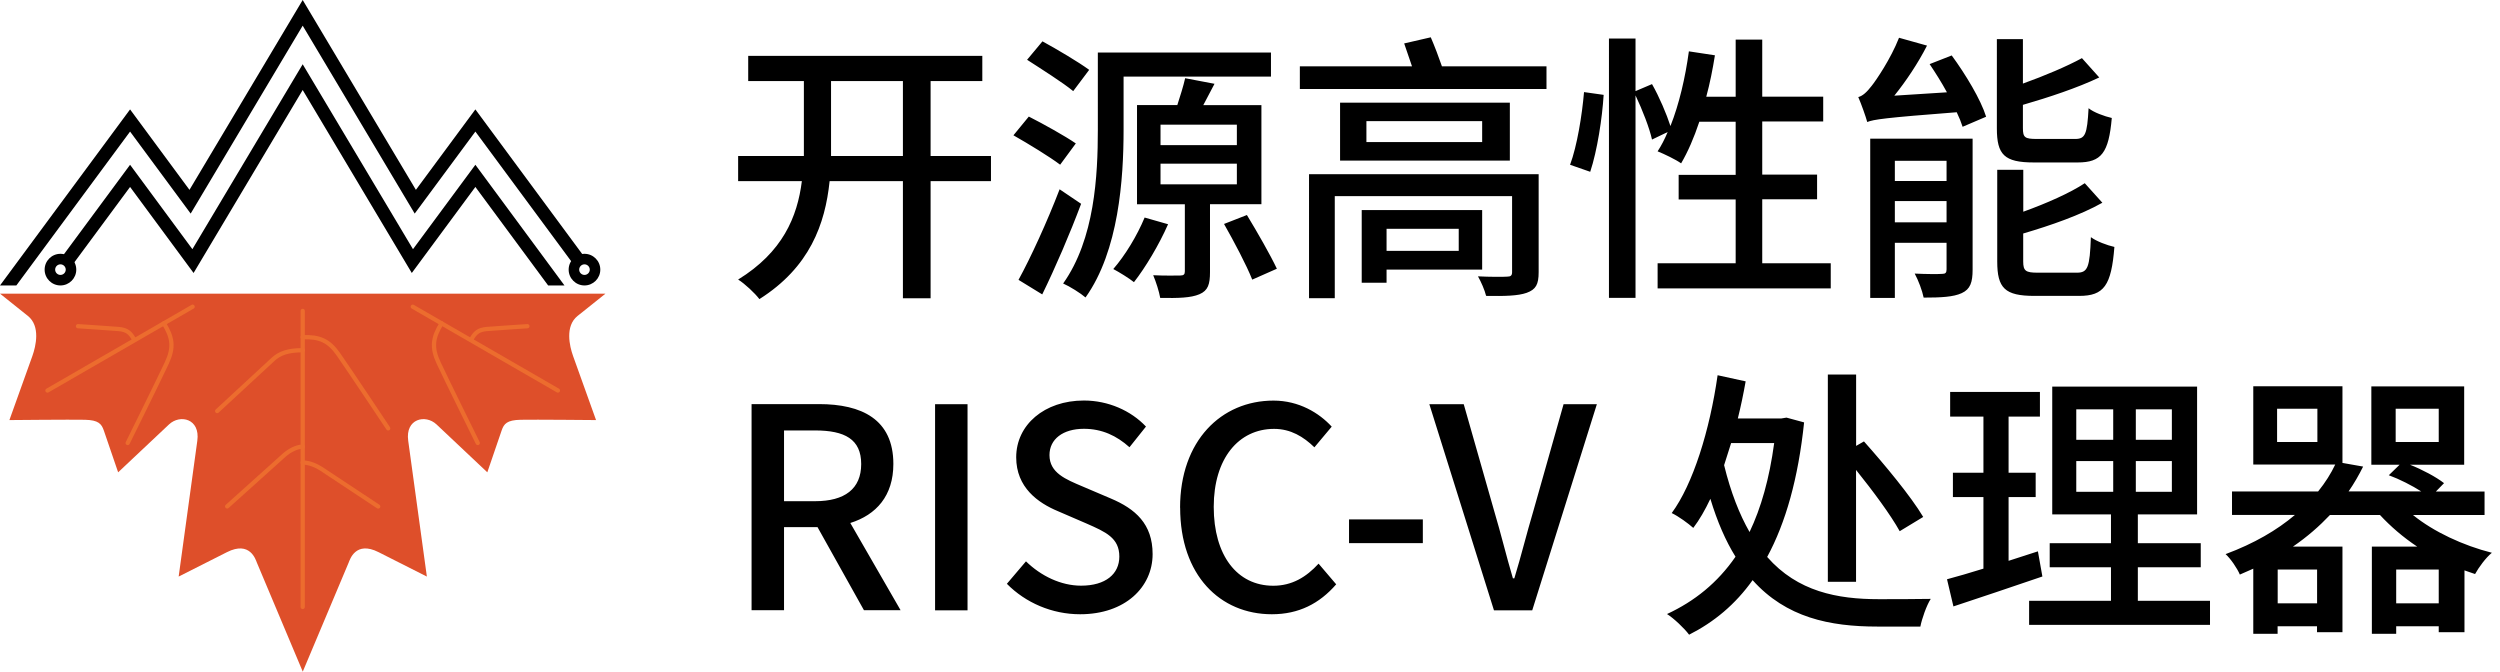 <?xml version="1.0" encoding="UTF-8"?>
<svg id="xs_hero" data-name="XiangShan Hero" xmlns="http://www.w3.org/2000/svg" xmlns:xlink="http://www.w3.org/1999/xlink" viewBox="0 0 335 90">
  <defs>
    <style>
      @media (prefers-color-scheme: light) {
        .cls-text {
          fill: url(#hero_gradient_palette_light);
        }

        .cls-mount {
          fill: #231815;
        }
      }

      @media (prefers-color-scheme: dark) {
        .cls-text {
          fill: url(#hero_gradient_palette_dark);
        }
  
        .cls-mount {
          fill: #f4d7d1;
        }
      }

      .cls-leaf {
        fill: #de4f2a;
      }

      .cls-mount, .cls-leaf {
        fill-rule: evenodd;
      }

      .cls-vein {
        fill: none;
        stroke: #ec6c2e;
        stroke-linecap: round;
        stroke-linejoin: round;
        stroke-width: .57px;
      }
    </style>
    <linearGradient id="hero_gradient_palette_light" data-name="hero_gradient_palette_light" x1="92.49" y1="40.86" x2="327.49" y2="40.86" gradientUnits="userSpaceOnUse">
      <stop offset=".03" stop-color="#500500"/>
      <stop offset="1" stop-color="#8d2c0e"/>
    </linearGradient>
    <linearGradient id="hero_gradient_palette_dark" data-name="hero_gradient_palette_dark" x1="92.49" y1="40.86" x2="327.49" y2="40.86" gradientUnits="userSpaceOnUse">
      <stop offset="0" stop-color="#de4f2a"/>
      <!-- <stop offset="0" stop-color="#e25054"/> -->
      <stop offset=".97" stop-color="#cc0e00"/>
    </linearGradient>
  </defs>
  <g id="XS-light">
    <g>
      <g>
        <polygon class="cls-mount" points="63.7 25.05 55.18 36.58 40.56 12.06 25.94 36.58 17.43 25.05 9.52 35.75 8.1 34.7 17.43 22.08 25.78 33.39 40.56 8.61 55.34 33.39 63.7 22.08 75.64 38.25 73.45 38.25 63.7 25.05"/>
        <polygon class="cls-mount" points="76.58 35.06 63.7 17.63 55.57 28.62 40.56 3.44 25.55 28.62 17.43 17.63 2.19 38.25 0 38.25 17.43 14.66 25.39 25.44 40.56 0 55.73 25.44 63.7 14.66 78.77 35.06 76.58 35.06"/>
        <path class="cls-mount" d="M8.1,36.84c.39,0,.71-.32,.71-.71s-.32-.71-.71-.71-.71,.32-.71,.71,.32,.71,.71,.71m0,1.41c1.17,0,2.12-.95,2.12-2.12s-.95-2.12-2.12-2.12-2.12,.95-2.12,2.12,.95,2.12,2.12,2.12Z"/>
        <path class="cls-mount" d="M78.32,36.84c.39,0,.71-.32,.71-.71s-.32-.71-.71-.71-.71,.32-.71,.71,.32,.71,.71,.71m0,1.41c1.17,0,2.12-.95,2.12-2.12s-.95-2.12-2.12-2.12-2.12,.95-2.12,2.12,.95,2.12,2.12,2.12Z"/>
        <path class="cls-leaf" d="M0,39.35l3.74,2.99c1.7,1.36,1.07,4.04,.6,5.36l-3.08,8.59s8.31-.08,10.12-.04c1.81,.04,2.22,.54,2.53,1.43l1.92,5.61,6.82-6.42c1.48-1.39,4.2-.77,3.79,2.19l-2.5,18.2,6.47-3.27c3.1-1.57,3.86,1.03,4.01,1.4l6.15,14.61,6.15-14.61c.16-.38,.92-2.97,4.01-1.4l6.47,3.27-2.5-18.2c-.41-2.96,2.31-3.58,3.79-2.19l6.81,6.42,1.92-5.61c.31-.9,.72-1.39,2.53-1.43,1.81-.04,10.12,.04,10.12,.04l-3.08-8.59c-.47-1.31-1.1-4,.6-5.36l3.74-2.99H0Z"/>
        <line class="cls-vein" x1="40.56" y1="81.33" x2="40.56" y2="41.66"/>
        <line class="cls-vein" x1="6.36" y1="52.33" x2="25.81" y2="41.1"/>
        <path class="cls-vein" d="M21.96,43.33c1.17,1.9,1.37,3.21,.39,5.31-.98,2.11-5.24,10.72-5.24,10.72"/>
        <path class="cls-vein" d="M40.56,59.86c-.86-.02-1.9,.61-2.49,1.14l-7.63,6.86"/>
        <path class="cls-vein" d="M17.95,45.47c-.49-.9-.96-1.28-2.03-1.38-1.06-.09-5.47-.38-5.47-.38"/>
        <line class="cls-vein" x1="74.76" y1="52.33" x2="55.31" y2="41.1"/>
        <path class="cls-vein" d="M59.17,43.33c-1.17,1.9-1.37,3.21-.39,5.31,.98,2.11,5.24,10.72,5.24,10.72"/>
        <path class="cls-vein" d="M63.17,45.47c.49-.9,.96-1.28,2.03-1.38,1.06-.09,5.47-.38,5.47-.38"/>
        <path class="cls-vein" d="M40.56,45.18c2.23-.06,3.47,.41,4.8,2.32,1.33,1.9,6.66,9.9,6.66,9.9"/>
        <path class="cls-vein" d="M40.56,46.93c-1.93,0-3.07,.39-3.97,1.22l-7.49,6.93"/>
        <path class="cls-vein" d="M40.56,61.98c.86-.02,1.9,.45,2.49,.84l7.63,5.05"/>
      </g>
      <path class="cls-text" d="M107.72,20.9V10.86h-7.46v-3.37h31.37v3.37h-6.93v10.04h8.09v3.37h-8.09v15.7h-3.71v-15.7h-9.82c-.6,5.77-2.66,11.54-9.41,15.81-.6-.79-1.95-2.06-2.85-2.62,5.96-3.67,7.94-8.39,8.54-13.19h-8.54v-3.37h8.81Zm3.64-10.04v10.04h9.63V10.86h-9.63Zm26.5,4.76c1.99,1.01,4.83,2.59,6.3,3.6l-2.1,2.85c-1.39-1.05-4.2-2.77-6.26-3.94l2.06-2.51Zm4.12,9.74l2.89,1.95c-1.5,4.01-3.45,8.54-5.21,12.14l-3.18-1.95c1.61-2.92,3.86-7.83,5.51-12.14Zm-2.29-19.82c1.99,1.09,4.83,2.77,6.26,3.82l-2.14,2.85c-1.35-1.12-4.2-2.92-6.18-4.2l2.06-2.47Zm30.62,1.5v3.22h-19.75v7.12c0,6.59-.64,16.23-5.1,22.48-.64-.56-2.14-1.5-3-1.87,4.23-5.96,4.65-14.46,4.65-20.61V7.04h23.2Zm-13.79,23.01c-1.2,2.74-3.04,5.81-4.57,7.76-.64-.52-1.99-1.35-2.77-1.76,1.57-1.8,3.19-4.46,4.2-6.9l3.15,.9Zm6.22-18.81l-1.5,2.85h7.79v13.27h-6.89v9.11c0,1.61-.26,2.47-1.42,2.96-1.16,.49-2.81,.53-5.25,.49-.15-.86-.56-2.14-.94-3.04,1.57,.08,3.15,.04,3.6,.04,.49,0,.64-.15,.64-.56v-8.99h-6.41V14.08h5.4c.37-1.16,.82-2.55,1.05-3.6l3.94,.75Zm-7.23,8.21h10.23v-2.74h-10.23v2.74Zm0,5.25h10.23v-2.77h-10.23v2.77Zm11.58,4.12c1.39,2.29,3.15,5.36,4.01,7.19l-3.3,1.46c-.75-1.91-2.44-5.1-3.78-7.46l3.07-1.2Zm24.63-23.83c.52,1.2,1.09,2.7,1.5,3.9h14.01v3.04h-33.05v-3.04h15.03l-1.05-3.07,3.56-.82Zm14.46,18.36v13.12c0,1.65-.37,2.32-1.61,2.77-1.16,.41-2.92,.45-5.43,.41-.19-.79-.67-1.87-1.09-2.62,1.54,.08,3.45,.08,3.9,.04,.49,0,.67-.15,.67-.6v-10.19h-23.76v13.68h-3.45V23.34h30.76Zm-3.86-9.59v7.76h-22.75v-7.76h22.75Zm-3.71,14.39v7.98h-12.81v1.76h-3.33v-9.74h16.15Zm-15.51-9.11h15.51v-2.81h-15.51v2.81Zm2.7,14.58h9.67v-2.96h-9.67v2.96Zm29.09-20.91c-.19,3.11-.86,7.49-1.8,10.31l-2.7-.94c.94-2.51,1.61-6.67,1.87-9.74l2.62,.37Zm17.69,22.6v-8.58h-7.64v-3.3h7.64v-7.12h-4.87c-.71,2.14-1.54,4.05-2.44,5.58-.67-.49-2.29-1.27-3.15-1.61,.49-.75,.94-1.61,1.35-2.59l-2.1,1.01c-.34-1.54-1.27-3.94-2.21-5.92v27.13h-3.56V5.16h3.56v7.05l2.21-.94c.98,1.72,1.95,4.01,2.47,5.62,1.16-2.92,1.99-6.48,2.47-10.01l3.49,.53c-.3,1.87-.67,3.75-1.16,5.55h3.94V5.31h3.56v7.64h8.17v3.33h-8.17v7.12h7.35v3.3h-7.35v8.58h9.18v3.37h-23.2v-3.37h10.46Zm16.42-22.3c.6-.15,1.16-.67,1.8-1.5,.6-.75,2.55-3.6,3.67-6.45l3.75,1.05c-1.2,2.36-2.81,4.76-4.38,6.71l7.05-.45c-.71-1.31-1.54-2.62-2.32-3.78l2.96-1.16c1.87,2.55,3.9,5.92,4.61,8.21l-3.15,1.35c-.19-.6-.45-1.24-.79-1.95-9.74,.75-11.13,.97-11.99,1.31-.19-.71-.79-2.4-1.2-3.34Zm15.33,5.58v17.54c0,1.69-.3,2.62-1.46,3.15-1.12,.52-2.81,.6-5.1,.6-.19-.94-.71-2.32-1.2-3.22,1.61,.08,3.15,.08,3.67,.04,.45,0,.6-.15,.6-.6v-3.56h-6.93v7.38h-3.3V18.58h13.71Zm-10.42,2.96v2.7h6.93v-2.7h-6.93Zm0,8.24h6.93v-2.85h-6.93v2.85Zm27.39-19.41c-2.92,1.39-6.74,2.66-10.23,3.67v3.11c0,1.27,.26,1.46,1.87,1.46h5.13c1.35,0,1.61-.6,1.8-4.12,.67,.56,2.14,1.09,3.11,1.31-.41,4.68-1.39,5.96-4.57,5.96h-5.88c-3.97,0-4.95-1.05-4.95-4.57V5.24h3.49v5.96c2.92-1.05,5.92-2.32,7.91-3.41l2.32,2.59Zm.41,16.79c-2.92,1.65-6.93,3.04-10.6,4.12v3.75c0,1.27,.34,1.5,1.95,1.5h5.25c1.46,0,1.72-.71,1.87-4.76,.75,.56,2.17,1.09,3.15,1.31-.41,5.17-1.39,6.56-4.72,6.56h-6c-3.97,0-4.98-1.05-4.98-4.61v-12.29h3.49v5.62c3.11-1.12,6.26-2.51,8.24-3.82l2.36,2.62ZM109.56,70.64h-4.5v11.13h-4.35v-27.62h9.03c5.7,0,9.97,2.02,9.97,8.02,0,4.27-2.29,6.82-5.77,7.91l6.74,11.69h-4.91l-6.22-11.13Zm-.34-3.48c3.97,0,6.18-1.65,6.18-4.98s-2.21-4.5-6.18-4.5h-4.16v9.48h4.16Zm16.08-13h4.35v27.62h-4.35v-27.62Zm9.63,24.06l2.55-3c1.99,1.95,4.68,3.26,7.38,3.26,3.3,0,5.13-1.57,5.13-3.9,0-2.51-1.84-3.3-4.38-4.42l-3.82-1.65c-2.7-1.12-5.62-3.19-5.62-7.23,0-4.35,3.78-7.61,9.07-7.61,3.26,0,6.3,1.35,8.32,3.49l-2.21,2.77c-1.72-1.54-3.67-2.47-6.11-2.47-2.81,0-4.61,1.39-4.61,3.52,0,2.4,2.21,3.26,4.42,4.2l3.78,1.61c3.3,1.39,5.62,3.41,5.62,7.46,0,4.42-3.67,8.06-9.71,8.06-3.78,0-7.31-1.54-9.82-4.08Zm23.2-10.19c0-8.96,5.51-14.35,12.52-14.35,3.41,0,6.11,1.65,7.8,3.49l-2.32,2.77c-1.46-1.42-3.18-2.47-5.4-2.47-4.76,0-8.09,3.97-8.09,10.45s3.11,10.57,7.98,10.57c2.51,0,4.42-1.16,6.07-2.96l2.36,2.77c-2.25,2.59-5.02,4.01-8.62,4.01-6.93,0-12.29-5.21-12.29-14.28Zm22.64,1.57h9.89v3.18h-9.89v-3.18Zm10.76-15.44h4.61l4.08,14.31c.94,3.15,1.57,5.85,2.51,9.03h.19c.97-3.18,1.61-5.88,2.55-9.03l4.05-14.31h4.46l-8.66,27.62h-5.13l-8.66-27.62Zm42.39-3.07c-.3,1.69-.64,3.33-1.05,4.98h5.85l.67-.11,2.36,.64c-.79,7.53-2.47,13.45-4.95,18.03,4.08,4.65,9.41,5.66,14.95,5.66,1.27,0,5.36,0,6.97-.04-.56,.86-1.2,2.7-1.39,3.71h-5.77c-6.37,0-12.22-1.2-16.71-6.22-2.32,3.26-5.17,5.62-8.51,7.31-.6-.82-2.06-2.21-2.96-2.77,3.71-1.72,6.78-4.2,9.18-7.68-1.31-2.1-2.44-4.68-3.37-7.76-.71,1.5-1.46,2.81-2.29,3.9-.67-.6-1.95-1.54-2.89-1.99,2.85-3.86,5.1-11.09,6.15-18.47l3.75,.82Zm-1.95,8.28l-.94,2.96c.9,3.67,2.06,6.6,3.41,8.96,1.54-3.22,2.66-7.16,3.3-11.92h-5.77Zm16.75-9.18v9.56l1.05-.6c2.77,3.11,6.29,7.35,7.94,10.12l-3.15,1.91c-1.2-2.17-3.56-5.36-5.85-8.21v14.99h-3.78v-27.77h3.78Zm17.06,26.01v-9.59h-4.09v-3.26h4.09v-7.53h-4.46v-3.3h12.03v3.3h-4.2v7.53h3.63v3.26h-3.63v8.54l3.93-1.27,.6,3.37c-4.08,1.39-8.51,2.89-11.92,4.01l-.86-3.64c1.39-.37,3.07-.86,4.87-1.42Zm17.09,4.31v-4.5h-8.21v-3.22h8.21v-3.86h-7.87v-17.13h19.41v17.13h-7.94v3.86h8.43v3.22h-8.43v4.5h9.67v3.22h-24.24v-3.22h10.98Zm-4.65-21.58h4.95v-4.08h-4.95v4.08Zm0,6.97h4.95v-4.12h-4.95v4.12Zm7.98-6.97h4.83v-4.08h-4.83v4.08Zm0,6.97h4.83v-4.12h-4.83v4.12Zm35.38-3.63h-3.82v-10.49h12.44v10.49h-7.27c1.69,.67,3.52,1.65,4.57,2.47l-1.09,1.12h6.52v3.15h-9.59c2.77,2.25,6.71,4.08,10.57,5.06-.79,.64-1.76,1.95-2.25,2.85l-1.42-.49v8.28h-3.45v-.79h-5.7v1.01h-3.26v-11.69h6.07c-1.87-1.24-3.56-2.7-4.98-4.23h-6.71c-1.42,1.5-3.04,2.92-4.95,4.23h6.63v11.47h-3.41v-.79h-5.28v1.01h-3.26v-8.73l-1.8,.79c-.34-.82-1.24-2.14-1.91-2.74,3.82-1.42,6.9-3.22,9.29-5.25h-8.43v-3.15h11.54c.97-1.2,1.72-2.4,2.29-3.6h-10.98v-10.49h11.95v10.27l2.77,.49c-.56,1.12-1.2,2.25-1.95,3.33h9.74c-1.24-.79-2.92-1.65-4.35-2.17l1.46-1.42Zm-16.45-3.04h5.4v-4.46h-5.4v4.46Zm5.36,21.62v-4.53h-5.28v4.53h5.28Zm10.53-21.62h5.77v-4.46h-5.77v4.46Zm5.77,21.62v-4.53h-5.7v4.53h5.7Z"/>
    </g>
  </g>
</svg>